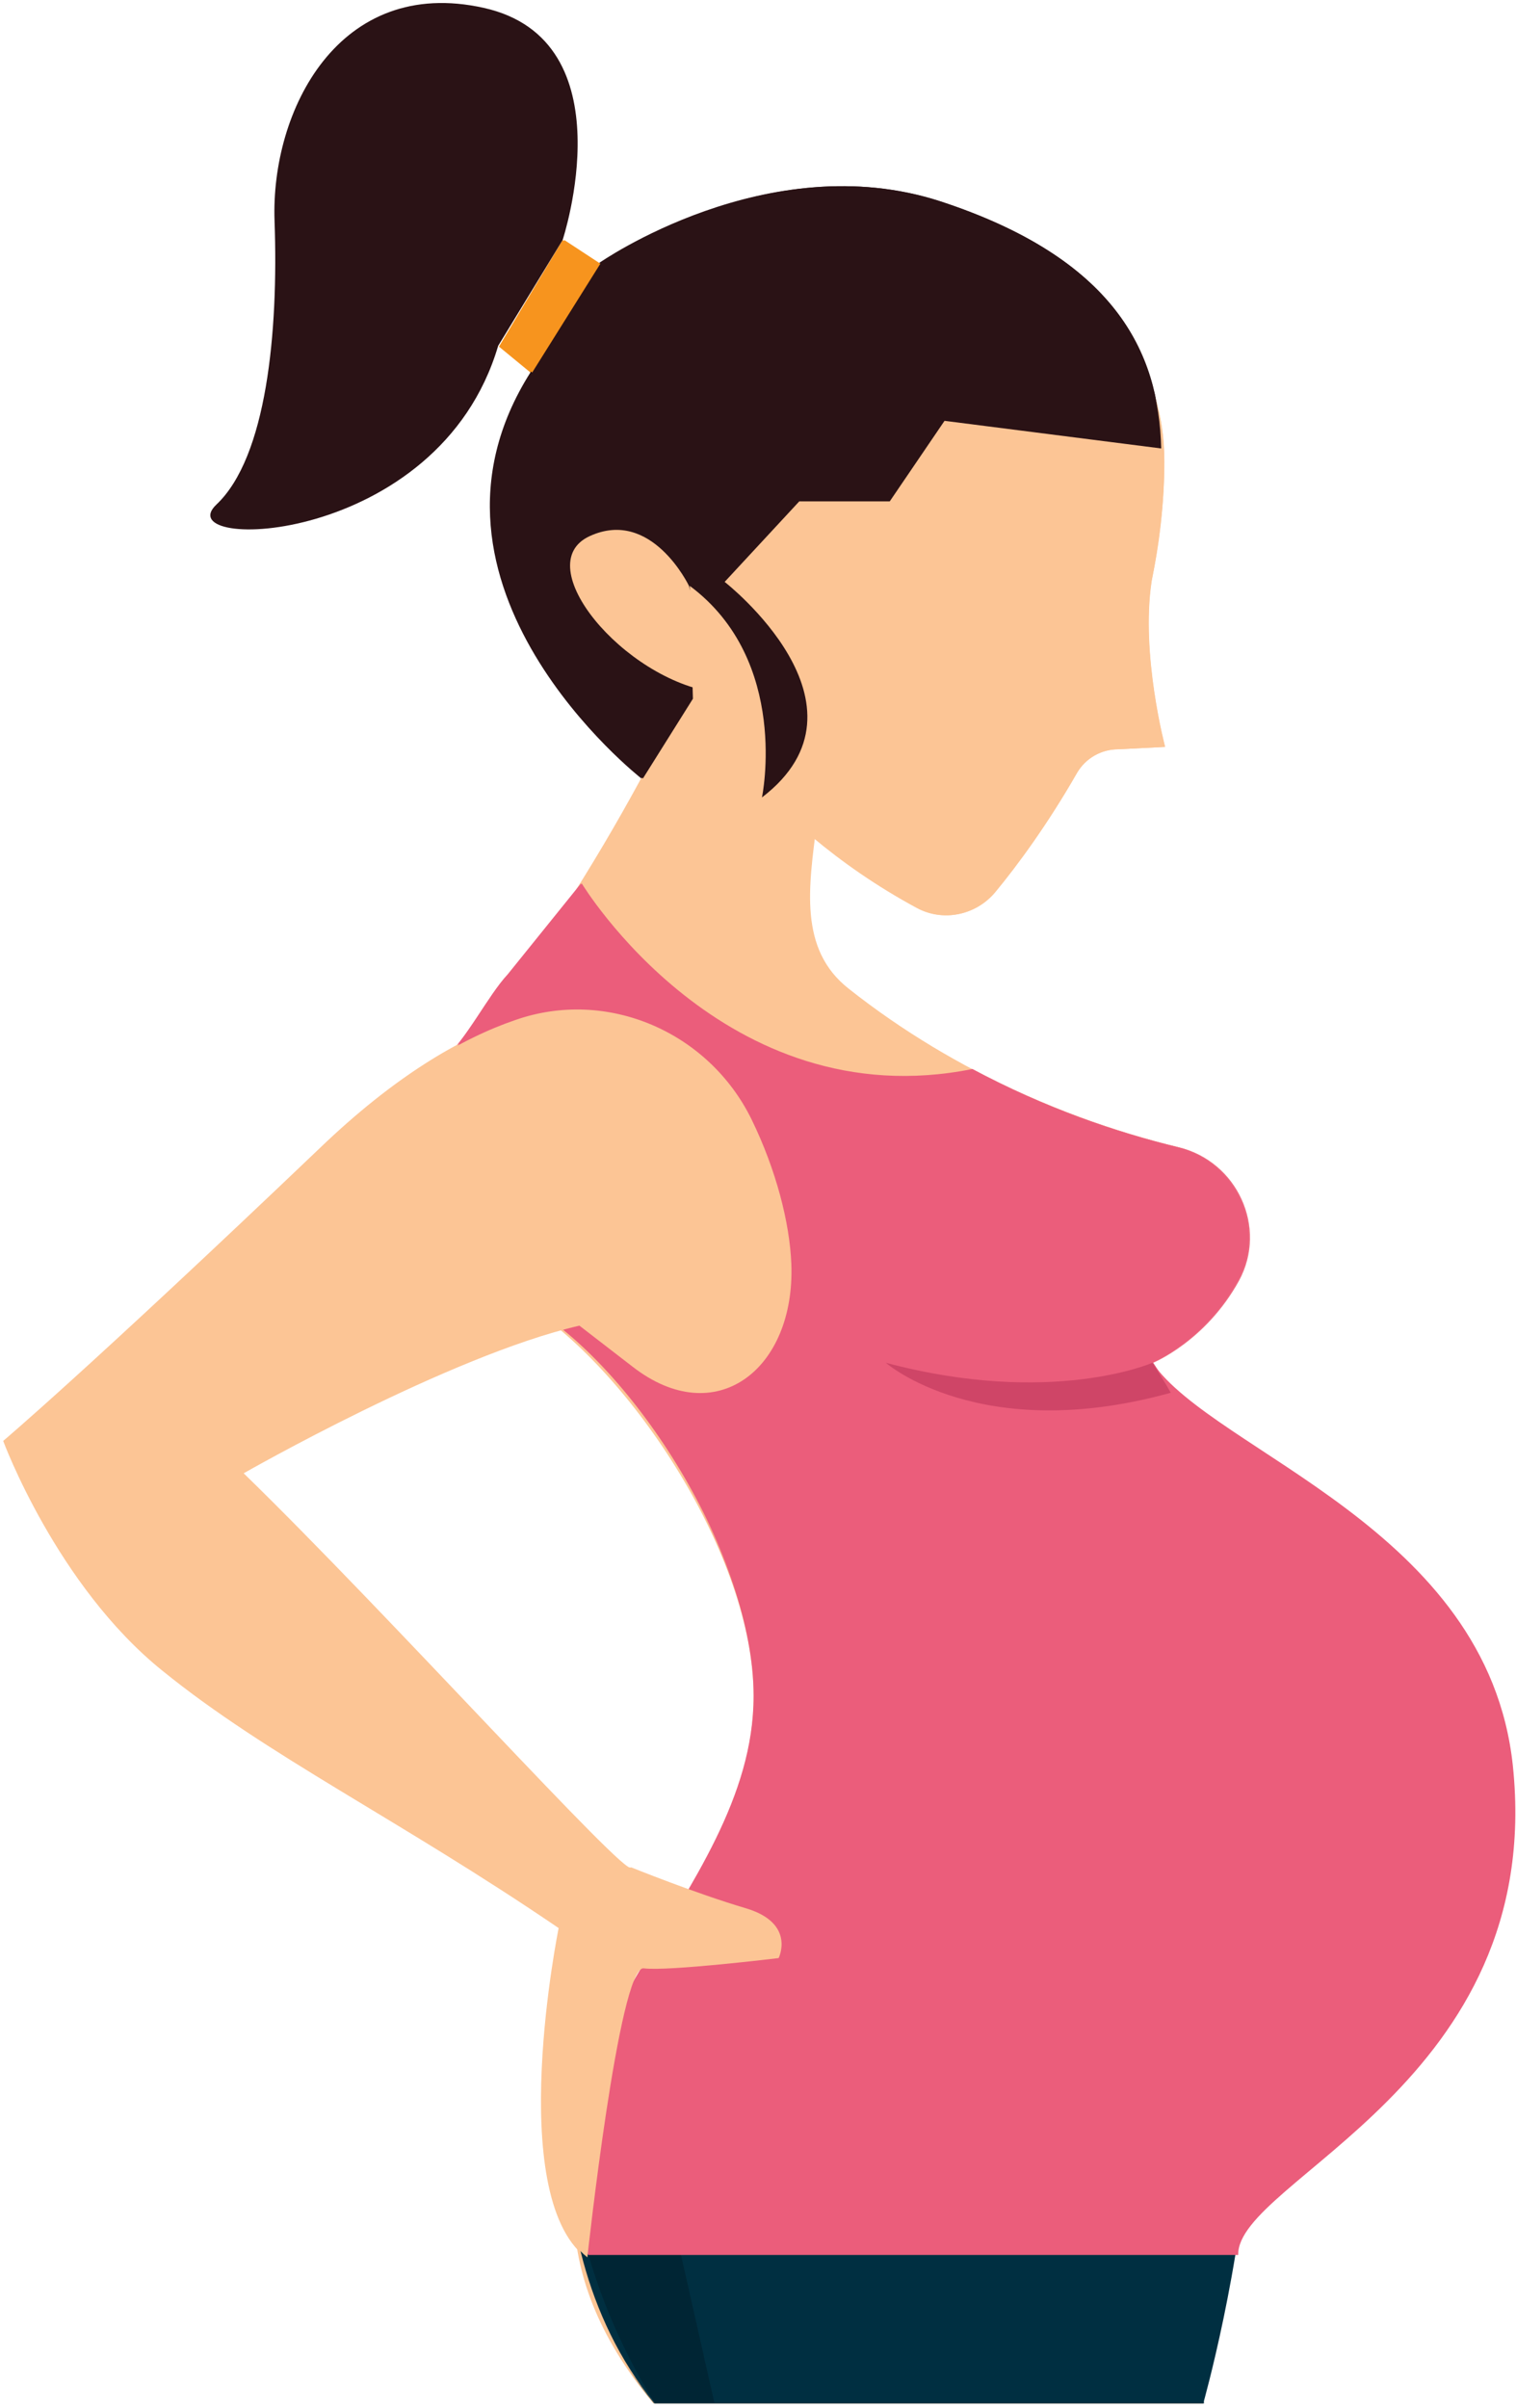 <?xml version="1.0" encoding="UTF-8"?>
<svg width="211px" height="335px" viewBox="0 0 211 335" version="1.1" xmlns="http://www.w3.org/2000/svg" xmlns:xlink="http://www.w3.org/1999/xlink">
    <!-- Generator: Sketch 47.1 (45422) - http://www.bohemiancoding.com/sketch -->
    <title>Ilustra</title>
    <desc>Created with Sketch.</desc>
    <defs></defs>
    <g id="Questions" stroke="none" stroke-width="1" fill="none" fill-rule="evenodd">
        <g id="Demograficos---4-/-4-Mulher" transform="translate(-632, -179)" fill-rule="nonzero">
            <g id="Carachter" transform="translate(103, 179)">
                <g id="Person">
                    <g id="Ilustra" transform="translate(529, 0)">
                        <g id="Normal">
                            <g id="Group">
                                <polygon id="Shape" fill="#F7941E" points="83.513 36.795 78.307 33.39 69.446 48.218 73.987 51.952"></polygon>
                                <path d="M78.307,33.39 C78.307,33.39 87.5,5.602 67.342,1.098 C47.184,-3.405 37.658,15.377 38.212,30.754 C38.766,46.241 37.104,63.595 30.127,70.185 C23.149,76.775 61.028,76.226 69.335,48.108 L78.307,33.39 Z" id="Shape" fill="#2A1215"></path>
                                <path d="M98.022,90.615 C98.022,90.615 84.731,121.259 64.573,145.533 C64.573,145.533 39.32,159.811 73.323,181.559 C87.832,190.785 104.889,216.487 104.889,235.928 C104.889,268.549 59.478,296.557 90.934,334.341 L167.468,334.341 C167.468,334.341 163.259,302.269 169.462,271.954 C175.775,241.639 174.114,209.567 160.38,189.577 C160.38,189.577 167.69,186.611 172.342,178.154 C176.329,170.795 172.12,161.569 163.924,159.592 C150.301,156.297 133.244,149.597 117.959,137.515 C110.981,132.023 112.421,123.346 113.528,114.559 C114.193,109.616 115.301,104.125 117.405,99.731 L98.022,90.615 Z" id="Shape" fill="#FCC595"></path>
                                <path d="M167.579,334.341 C167.579,334.341 165.475,315.23 166.472,296.557 L79.193,296.557 C78.307,306.223 81.076,322.369 91.044,334.341 L167.579,334.341 Z" id="Shape" fill="#002F41"></path>
                                <path d="M94.699,313.692 L99.351,334.231 L91.044,334.231 C91.044,334.231 79.193,316.767 79.193,296.448 L96.25,296.448 L94.699,313.692 Z" id="Shape" fill="#002534"></path>
                                <path d="M169.573,271.954 C175.886,241.639 174.225,209.567 160.491,189.577 C160.491,189.577 167.801,186.611 172.453,178.154 C176.44,170.795 172.231,161.569 164.035,159.592 C155.396,157.505 145.427,154.1 135.348,148.718 C135.348,148.718 135.348,148.718 135.348,148.718 C100.68,155.638 80.854,122.907 80.854,122.907 L70.665,135.538 C67.896,138.503 64.905,144.654 61.693,147.4 C61.693,147.4 47.848,166.841 73.323,181.559 C88.165,190.126 104.889,216.487 104.889,235.928 C104.889,264.046 69.889,284.475 81.741,313.692 L166.25,313.692 C165.807,303.257 166.25,288.1 169.573,271.954 Z" id="Shape" fill="#EB5D7B"></path>
                                <path d="M103.671,265.474 C96.582,263.387 87.611,259.762 87.611,259.762 C87.278,261.63 53.718,224.505 33.56,204.954 C33.56,204.954 62.247,188.589 80.411,184.415 L87.832,190.126 C99.462,199.133 110.538,190.456 109.984,175.848 C109.763,170.136 107.88,162.777 104.446,155.748 C98.465,143.556 84.288,137.405 71.44,141.908 C64.019,144.434 54.937,149.707 44.525,159.702 C12.294,190.456 0.443,200.451 0.443,200.451 C0.443,200.451 7.864,220.551 22.595,232.413 C37.215,244.275 55.491,253.062 77.753,268.22 C77.753,268.22 70.222,305.125 81.519,314.021 C81.519,314.021 85.949,273.382 89.383,273.821 C92.816,274.261 108.212,272.393 108.212,272.393 C108.212,272.393 110.759,267.561 103.671,265.474 Z" id="Shape" fill="#FCC595"></path>
                                <path d="M162.041,64.254 C162.041,36.795 130.918,32.182 119.953,35.038 C112.753,36.905 89.383,48.767 95.696,81.389 L95.696,96.216 C95.696,96.216 105,114.12 127.595,126.311 C131.25,128.289 135.791,127.3 138.449,124.115 C141.551,120.38 145.759,114.669 149.858,107.53 C151.076,105.443 153.291,104.234 155.617,104.234 L162.152,103.905 C162.152,103.905 158.718,91.054 160.269,80.839 C161.377,75.677 162.041,70.075 162.041,64.254 Z" id="Shape" fill="#FCC595"></path>
                                <path d="M161.598,62.387 L131.361,58.543 L123.718,69.746 L111.092,69.746 L100.68,80.949 C100.68,80.949 122.722,98.084 105.886,110.934 C105.886,110.934 109.873,91.933 95.807,81.498 L96.25,97.205 L89.272,108.298 C89.272,108.298 54.937,81.498 73.877,51.733 L83.402,36.575 C83.402,36.575 106.772,20.21 130.807,28.008 C155.063,35.916 161.377,48.877 161.598,62.387 Z" id="Shape" fill="#2A1215"></path>
                                <path d="M81.851,74.579 C73.212,78.533 86.614,94.569 99.351,96.326 L95.696,81.498 C95.696,81.498 90.491,70.625 81.851,74.579 Z" id="Shape" fill="#FCC595"></path>
                                <path d="M123.275,189.577 C123.275,189.577 136.456,201.11 163.038,193.751 C162.263,192.323 161.377,191.005 160.491,189.577 C160.491,189.577 146.313,195.728 123.275,189.577 Z" id="Shape" fill="#CF4567"></path>
                            </g>
                        </g>
                        <g id="Pregnant" transform="translate(0, 25)">
                            <g id="Group">
                                <polygon id="Shape" fill="#F7941E" points="83.737 11.795 78.545 8.39 69.597 23.218 74.237 26.952"></polygon>
                                <path d="M98.209,65.615 C98.209,65.615 84.952,96.259 64.847,120.533 C64.847,120.533 39.659,134.811 73.574,156.559 C88.046,165.785 105.058,191.487 105.058,210.928 C105.058,243.549 59.765,271.557 91.139,309.341 L167.474,309.341 C167.474,309.341 163.276,277.269 169.463,246.954 C175.76,216.639 174.103,184.567 160.404,164.577 C160.404,164.577 167.695,161.611 172.335,153.154 C176.312,145.795 172.114,136.569 163.939,134.592 C150.351,131.297 133.339,124.597 118.094,112.515 C111.134,107.023 112.57,98.346 113.675,89.559 C114.338,84.616 115.442,79.125 117.541,74.731 L98.209,65.615 Z" id="Shape" fill="#FCC595"></path>
                                <path d="M167.474,309.341 C167.474,309.341 172.887,290.23 173.882,271.557 L79.318,271.557 C78.435,281.223 81.196,297.369 91.139,309.341 L167.474,309.341 Z" id="Shape" fill="#002F41"></path>
                                <path d="M94.784,288.692 L99.424,309.231 L91.139,309.231 C91.139,309.231 79.318,291.767 79.318,271.448 L96.331,271.448 L94.784,288.692 Z" id="Shape" fill="#002534"></path>
                                <path d="M210.558,220.593 C207.023,187.533 169.021,177.098 160.404,164.577 C160.404,164.577 167.695,161.611 172.335,153.154 C176.312,145.795 172.114,136.569 163.939,134.592 C155.323,132.505 145.38,129.1 135.327,123.718 C135.327,123.718 135.327,123.718 135.327,123.718 C100.75,130.638 80.975,97.907 80.975,97.907 L70.812,110.538 C68.05,113.503 65.068,119.654 61.864,122.4 C61.864,122.4 48.055,141.841 73.463,156.559 C88.266,165.126 104.948,191.487 104.948,210.928 C104.948,239.046 70.039,259.475 81.859,288.692 L172.335,288.692 C172.114,278.257 215.198,264.748 210.558,220.593 Z" id="Shape" fill="#EB5D7B"></path>
                                <path d="M103.843,240.474 C96.773,238.387 87.825,234.762 87.825,234.762 C87.493,236.63 54.02,199.505 33.915,179.954 C33.915,179.954 62.527,163.589 80.644,159.415 L88.046,165.126 C99.645,174.133 110.692,165.456 110.14,150.848 C109.919,145.136 108.041,137.777 104.616,130.748 C98.651,118.556 84.51,112.405 71.696,116.908 C64.294,119.434 55.236,124.707 44.851,134.702 C12.704,165.456 0.884,175.451 0.884,175.451 C0.884,175.451 8.285,195.551 22.978,207.413 C37.56,219.275 55.788,228.062 77.993,243.22 C77.993,243.22 70.481,280.125 81.749,289.021 C81.749,289.021 86.168,248.382 89.592,248.821 C93.017,249.261 108.372,247.393 108.372,247.393 C108.372,247.393 110.803,242.561 103.843,240.474 Z" id="Shape" fill="#FCC595"></path>
                                <path d="M162.061,39.254 C162.061,11.795 131.019,7.182 120.082,10.038 C112.902,11.905 89.592,23.767 95.889,56.389 L95.889,71.216 C95.889,71.216 105.169,89.12 127.705,101.311 C131.35,103.289 135.88,102.3 138.531,99.115 C141.624,95.38 145.822,89.669 149.909,82.53 C151.125,80.443 153.334,79.234 155.654,79.234 L162.172,78.905 C162.172,78.905 158.747,66.054 160.294,55.839 C161.288,50.677 162.061,45.075 162.061,39.254 Z" id="Shape" fill="#FCC595"></path>
                                <path d="M161.619,37.387 L131.461,33.543 L123.838,44.746 L111.245,44.746 L100.86,55.949 C100.86,55.949 122.844,73.084 106.052,85.934 C106.052,85.934 110.029,66.933 95.999,56.498 L96.441,72.205 L89.482,83.298 C89.482,83.298 55.236,56.498 74.126,26.733 L83.627,11.575 C83.627,11.575 106.936,-4.79 130.908,3.008 C154.991,10.916 161.288,23.877 161.619,37.387 Z" id="Shape" fill="#2A1215"></path>
                                <path d="M82.08,49.579 C73.463,53.533 86.83,69.569 99.535,71.326 L95.889,56.498 C95.889,56.498 90.697,45.625 82.08,49.579 Z" id="Shape" fill="#FCC595"></path>
                                <path d="M123.286,164.577 C123.286,164.577 136.432,176.11 162.945,168.751 C162.172,167.323 161.288,166.005 160.404,164.577 C160.404,164.577 146.374,170.728 123.286,164.577 Z" id="Shape" fill="#CF4567"></path>
                            </g>
                        </g>
                    </g>
                </g>
            </g>
        </g>
    </g>
</svg>
